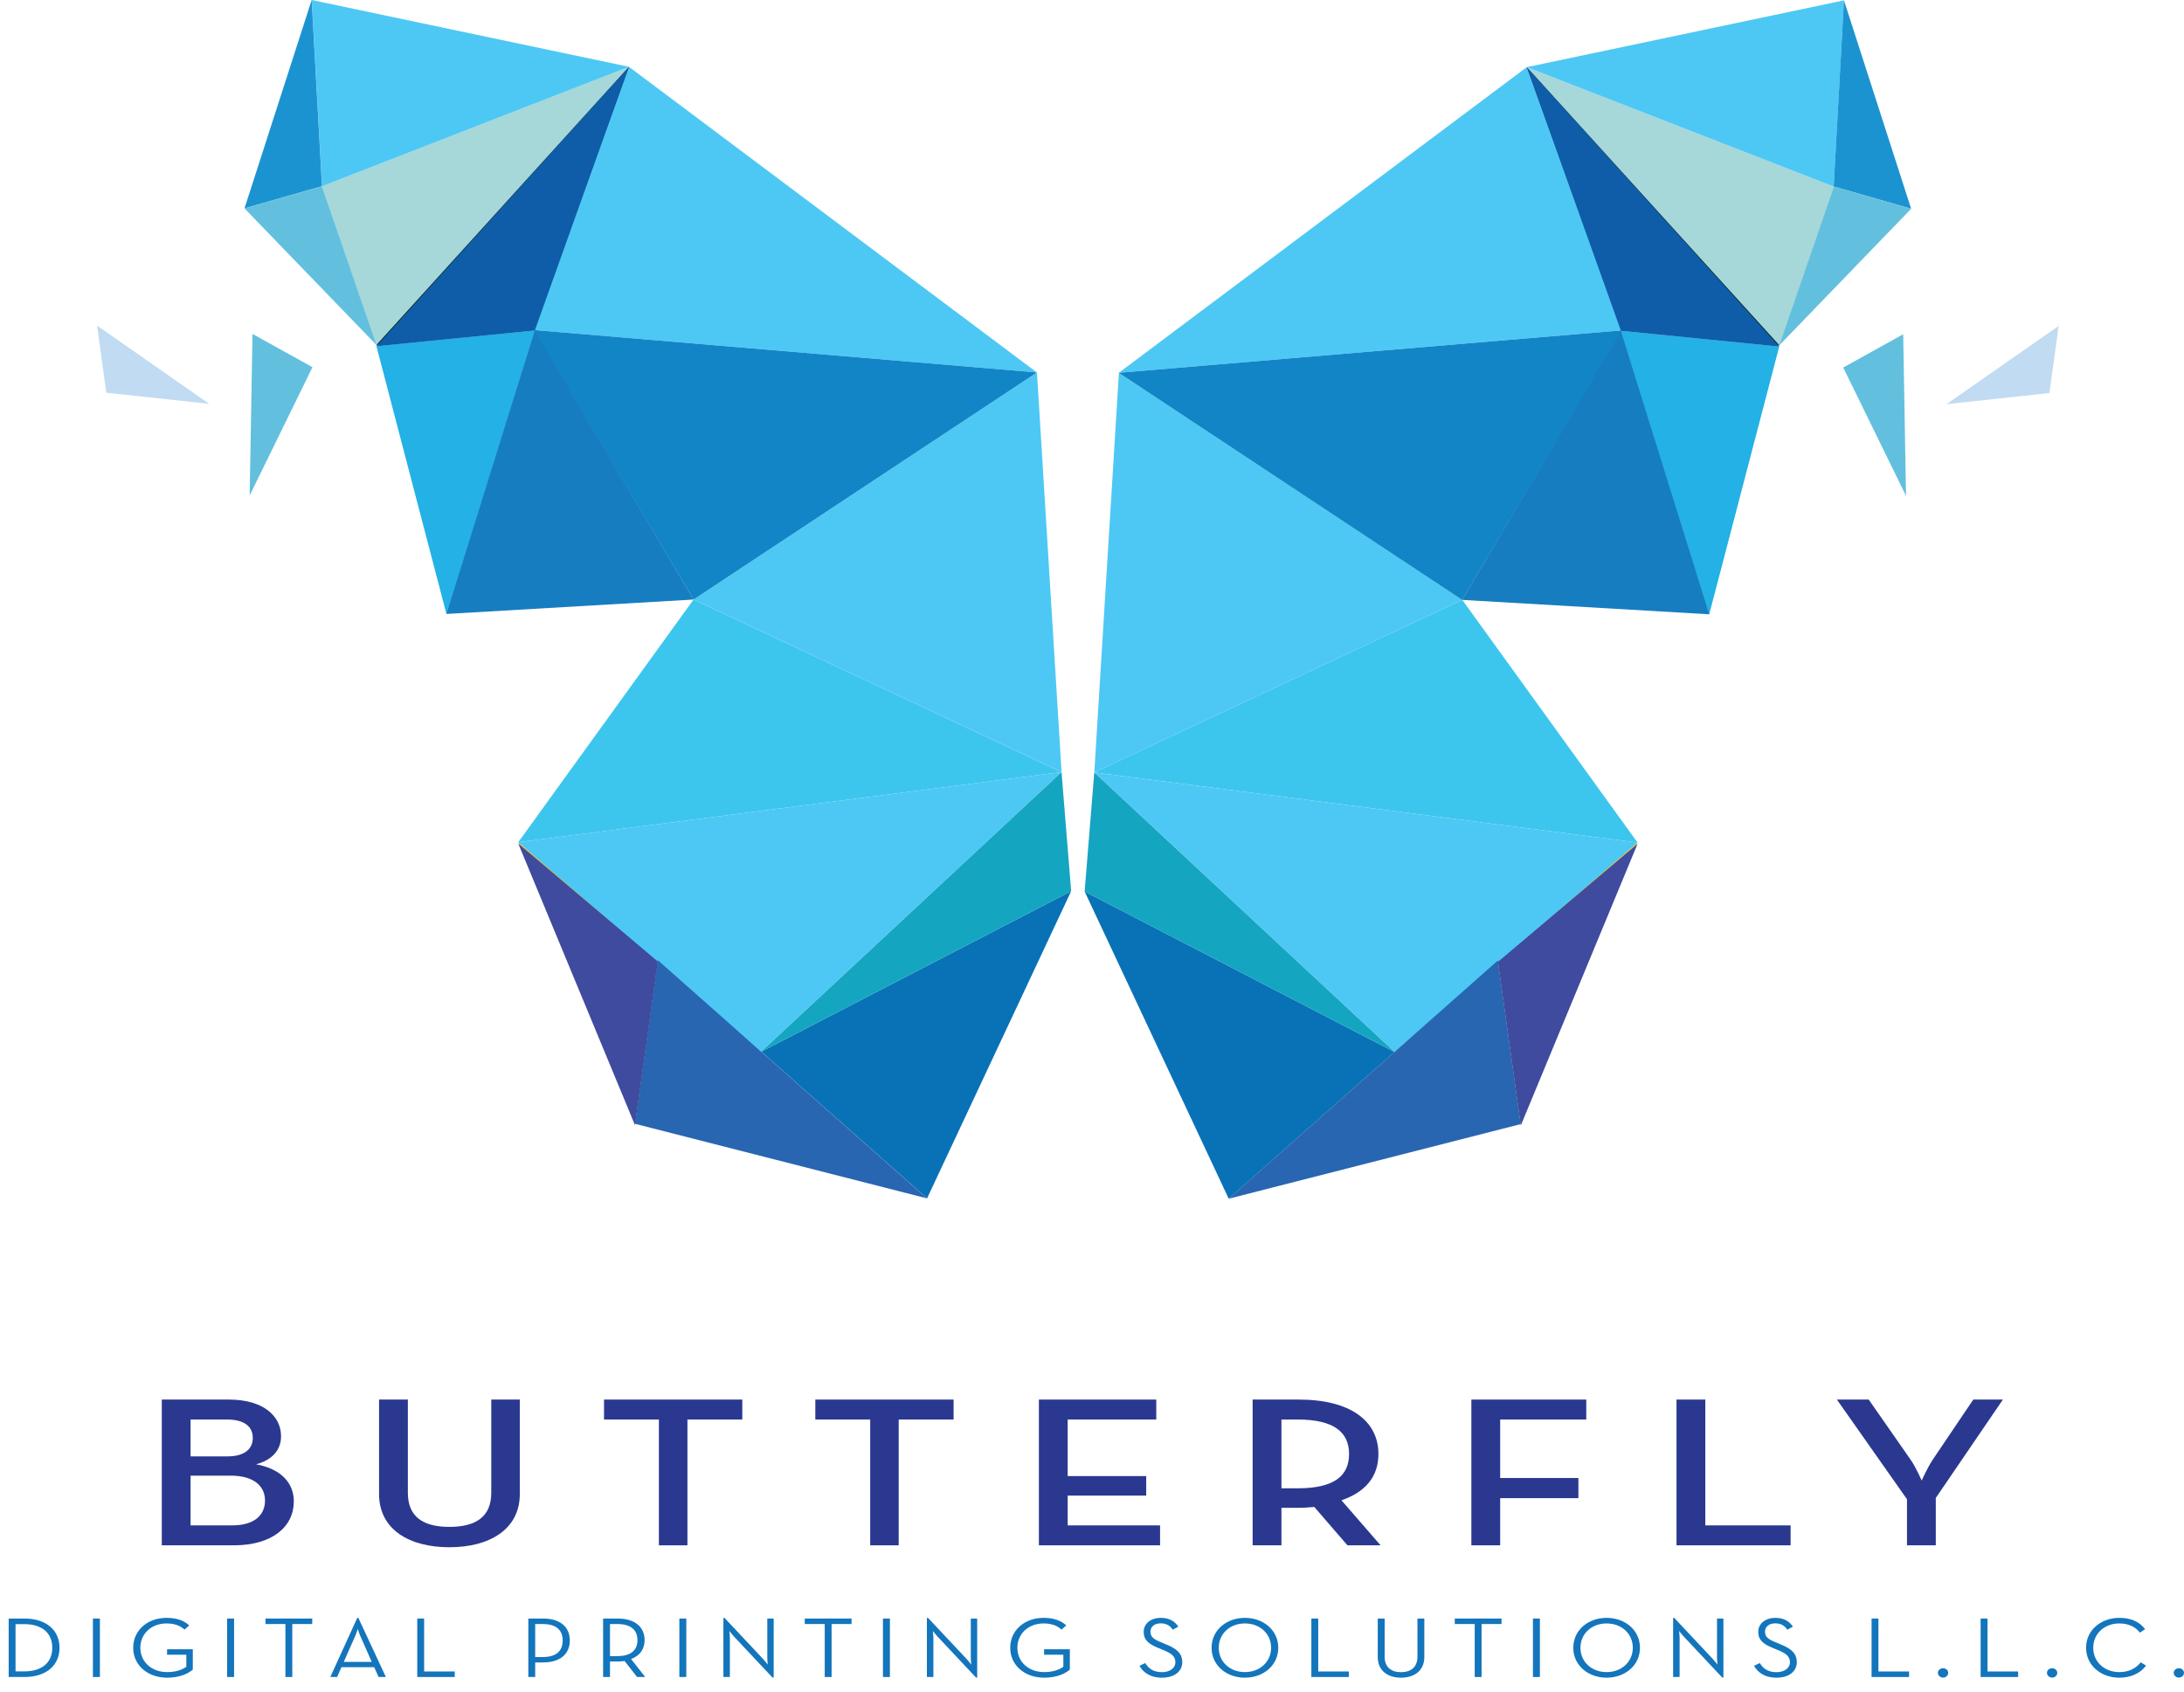 <svg width="111" height="86" viewBox="0 0 111 86" fill="none" xmlns="http://www.w3.org/2000/svg">
<path d="M11.799 77.534C12.931 77.534 13.469 77.011 13.469 76.27C13.469 75.529 12.889 75.006 11.73 75.006H9.686V77.534H11.799ZM11.564 74.026C12.434 74.026 12.848 73.645 12.848 73.089C12.848 72.534 12.448 72.153 11.536 72.153H9.686V74.026H11.564ZM8.223 71.139H11.633C13.386 71.139 14.284 71.978 14.284 73.002C14.284 73.71 13.828 74.211 13.014 74.429C14.27 74.658 14.933 75.366 14.933 76.314C14.933 77.588 13.856 78.547 11.882 78.547H8.223V71.139Z" fill="#2A3890"/>
<path d="M19.266 75.943V71.139H20.729V75.878C20.729 77.076 21.475 77.61 22.842 77.61C24.209 77.61 24.968 77.076 24.968 75.878V71.139H26.418V75.943C26.418 77.741 24.871 78.645 22.842 78.645C20.798 78.645 19.266 77.741 19.266 75.943Z" fill="#2A3890"/>
<path d="M33.488 72.153H30.699V71.139H37.727V72.153H34.938V78.547H33.488V72.153Z" fill="#2A3890"/>
<path d="M44.227 72.153H41.438V71.139H48.465V72.153H45.676V78.547H44.227V72.153Z" fill="#2A3890"/>
<path d="M52.801 71.139H58.766V72.153H54.264V75.028H58.255V76.02H54.264V77.534H58.959V78.547H52.801V71.139Z" fill="#2A3890"/>
<path d="M65.956 75.649C67.82 75.649 68.565 75.007 68.565 73.906C68.565 72.795 67.792 72.153 65.956 72.153H65.128V75.649H65.956ZM70.167 78.547H68.483L66.798 76.597C66.536 76.619 66.273 76.641 66.011 76.641H65.128V78.547H63.664V71.139H66.011C68.607 71.139 70.057 72.207 70.057 73.906C70.057 75.05 69.408 75.834 68.179 76.259L70.167 78.547Z" fill="#2A3890"/>
<path d="M74.781 71.139H80.621V72.153H76.245V75.126H80.221V76.15H76.245V78.547H74.781V71.139Z" fill="#2A3890"/>
<path d="M85.207 71.139H86.671V77.534H91.006V78.547H85.207V71.139Z" fill="#2A3890"/>
<path d="M96.921 76.205L93.359 71.139H94.975L97.101 74.189C97.391 74.603 97.667 75.257 97.667 75.257C97.667 75.257 97.957 74.603 98.233 74.189L100.291 71.139H101.795L98.385 76.139V78.547H96.921V76.205Z" fill="#2A3890"/>
<path d="M1.217 84.956C2.192 84.956 2.657 84.462 2.657 83.754C2.657 83.046 2.192 82.553 1.217 82.553H0.79V84.956H1.217ZM0.441 82.269H1.241C2.342 82.269 3.025 82.854 3.025 83.754C3.025 84.654 2.347 85.24 1.241 85.24H0.441V82.269Z" fill="#1375BC"/>
<path d="M5.077 82.269H4.723V85.24H5.077V82.269Z" fill="#1375BC"/>
<path d="M6.77 83.754C6.77 82.859 7.506 82.234 8.466 82.234C8.941 82.234 9.344 82.356 9.615 82.618L9.378 82.832C9.164 82.632 8.874 82.518 8.466 82.518C7.691 82.518 7.133 83.047 7.133 83.754C7.133 84.462 7.695 84.991 8.495 84.991C8.946 84.991 9.266 84.868 9.47 84.72V84.108H8.491V83.829H9.799V84.864C9.557 85.078 9.116 85.275 8.495 85.275C7.511 85.275 6.77 84.65 6.77 83.754Z" fill="#1375BC"/>
<path d="M11.897 82.269H11.543V85.24H11.897V82.269Z" fill="#1375BC"/>
<path d="M14.506 82.548H13.492V82.269H15.869V82.548H14.855V85.24H14.506V82.548Z" fill="#1375BC"/>
<path d="M18.893 84.471L18.311 83.151C18.248 83.011 18.185 82.797 18.185 82.797C18.185 82.797 18.117 83.011 18.055 83.151L17.473 84.471H18.893ZM18.156 82.238H18.214L19.611 85.24H19.242L19.019 84.741H17.352L17.133 85.24H16.789L18.156 82.238Z" fill="#1375BC"/>
<path d="M21.207 82.269H21.556V84.96H23.113V85.24H21.207V82.269Z" fill="#1375BC"/>
<path d="M27.579 84.226C28.321 84.226 28.598 83.876 28.598 83.387C28.598 82.898 28.321 82.548 27.579 82.548H27.201V84.226H27.579ZM26.852 82.269H27.598C28.5 82.269 28.961 82.719 28.961 83.387C28.961 84.043 28.5 84.501 27.598 84.501H27.201V85.24H26.852V82.269Z" fill="#1375BC"/>
<path d="M31.375 84.178C32.122 84.178 32.398 83.833 32.398 83.365C32.398 82.898 32.117 82.548 31.375 82.548H31.002V84.178H31.375ZM32.791 85.24H32.379L31.744 84.427C31.632 84.445 31.511 84.453 31.394 84.453H31.002V85.24H30.652V82.269H31.394C32.297 82.269 32.762 82.723 32.762 83.365C32.762 83.811 32.529 84.16 32.073 84.326L32.791 85.24Z" fill="#1375BC"/>
<path d="M34.881 82.269H34.527V85.24H34.881V82.269Z" fill="#1375BC"/>
<path d="M37.294 83.173C37.202 83.073 37.066 82.898 37.066 82.898C37.066 82.898 37.095 83.108 37.095 83.234V85.24H36.766V82.238H36.824L38.793 84.335C38.885 84.436 39.021 84.611 39.021 84.611C39.021 84.611 38.997 84.401 38.997 84.274V82.269H39.322V85.27H39.263L37.294 83.173Z" fill="#1375BC"/>
<path d="M41.916 82.548H40.902V82.269H43.279V82.548H42.265V85.24H41.916V82.548Z" fill="#1375BC"/>
<path d="M45.229 82.269H44.875V85.24H45.229V82.269Z" fill="#1375BC"/>
<path d="M47.638 83.173C47.546 83.073 47.41 82.898 47.41 82.898C47.41 82.898 47.439 83.108 47.439 83.234V85.24H47.109V82.238H47.168L49.137 84.335C49.229 84.436 49.365 84.611 49.365 84.611C49.365 84.611 49.34 84.401 49.34 84.274V82.269H49.665V85.27H49.607L47.638 83.173Z" fill="#1375BC"/>
<path d="M51.344 83.754C51.344 82.859 52.081 82.234 53.041 82.234C53.516 82.234 53.918 82.356 54.19 82.618L53.952 82.832C53.739 82.632 53.448 82.518 53.041 82.518C52.265 82.518 51.707 83.047 51.707 83.754C51.707 84.462 52.27 84.991 53.07 84.991C53.52 84.991 53.84 84.868 54.044 84.72V84.108H53.065V83.829H54.374V84.864C54.131 85.078 53.69 85.275 53.07 85.275C52.086 85.275 51.344 84.65 51.344 83.754Z" fill="#1375BC"/>
<path d="M57.914 84.672L58.205 84.532C58.36 84.781 58.588 84.995 59.054 84.995C59.437 84.995 59.738 84.803 59.738 84.488C59.738 84.187 59.529 84.034 59.117 83.868L58.855 83.758C58.384 83.566 58.127 83.361 58.127 82.946C58.127 82.518 58.501 82.234 58.996 82.234C59.437 82.234 59.713 82.417 59.888 82.68L59.607 82.837C59.48 82.653 59.306 82.513 58.996 82.513C58.671 82.513 58.472 82.684 58.472 82.937C58.472 83.199 58.627 83.317 58.996 83.47L59.257 83.579C59.806 83.798 60.087 84.043 60.087 84.488C60.087 84.978 59.655 85.275 59.063 85.275C58.433 85.275 58.089 84.986 57.914 84.672Z" fill="#1375BC"/>
<path d="M64.603 83.754C64.603 83.047 64.041 82.518 63.27 82.518C62.504 82.518 61.942 83.047 61.942 83.754C61.942 84.462 62.504 84.991 63.27 84.991C64.041 84.991 64.603 84.462 64.603 83.754ZM61.578 83.754C61.578 82.859 62.334 82.234 63.27 82.234C64.211 82.234 64.967 82.859 64.967 83.754C64.967 84.65 64.211 85.275 63.27 85.275C62.334 85.275 61.578 84.65 61.578 83.754Z" fill="#1375BC"/>
<path d="M66.648 82.269H66.998V84.96H68.554V85.24H66.648V82.269Z" fill="#1375BC"/>
<path d="M70.023 84.226V82.269H70.373V84.204C70.373 84.733 70.693 84.995 71.207 84.995C71.716 84.995 72.041 84.733 72.041 84.204V82.269H72.39V84.226C72.39 84.921 71.876 85.275 71.207 85.275C70.533 85.275 70.023 84.921 70.023 84.226Z" fill="#1375BC"/>
<path d="M74.951 82.548H73.938V82.269H76.314V82.548H75.3V85.24H74.951V82.548Z" fill="#1375BC"/>
<path d="M78.264 82.269H77.91V85.24H78.264V82.269Z" fill="#1375BC"/>
<path d="M82.986 83.754C82.986 83.047 82.424 82.518 81.653 82.518C80.887 82.518 80.325 83.047 80.325 83.754C80.325 84.462 80.887 84.991 81.653 84.991C82.424 84.991 82.986 84.462 82.986 83.754ZM79.961 83.754C79.961 82.859 80.717 82.234 81.653 82.234C82.593 82.234 83.35 82.859 83.35 83.754C83.35 84.65 82.593 85.275 81.653 85.275C80.717 85.275 79.961 84.65 79.961 83.754Z" fill="#1375BC"/>
<path d="M85.564 83.173C85.472 83.073 85.336 82.898 85.336 82.898C85.336 82.898 85.365 83.108 85.365 83.234V85.24H85.035V82.238H85.094L87.062 84.335C87.155 84.436 87.29 84.611 87.29 84.611C87.29 84.611 87.266 84.401 87.266 84.274V82.269H87.591V85.27H87.533L85.564 83.173Z" fill="#1375BC"/>
<path d="M89.148 84.672L89.439 84.532C89.595 84.781 89.823 84.995 90.288 84.995C90.671 84.995 90.972 84.803 90.972 84.488C90.972 84.187 90.763 84.034 90.351 83.868L90.089 83.758C89.619 83.566 89.362 83.361 89.362 82.946C89.362 82.518 89.735 82.234 90.23 82.234C90.671 82.234 90.948 82.417 91.122 82.68L90.841 82.837C90.715 82.653 90.54 82.513 90.23 82.513C89.905 82.513 89.706 82.684 89.706 82.937C89.706 83.199 89.862 83.317 90.23 83.47L90.492 83.579C91.04 83.798 91.321 84.043 91.321 84.488C91.321 84.978 90.889 85.275 90.298 85.275C89.667 85.275 89.323 84.986 89.148 84.672Z" fill="#1375BC"/>
<path d="M95.121 82.269H95.47V84.96H97.027V85.24H95.121V82.269Z" fill="#1375BC"/>
<path d="M98.492 85.03C98.492 84.894 98.618 84.794 98.754 84.794C98.895 84.794 99.016 84.894 99.016 85.03C99.016 85.166 98.895 85.271 98.754 85.271C98.618 85.271 98.492 85.166 98.492 85.03Z" fill="#1375BC"/>
<path d="M100.664 82.269H101.013V84.96H102.57V85.24H100.664V82.269Z" fill="#1375BC"/>
<path d="M104.035 85.03C104.035 84.894 104.161 84.794 104.297 84.794C104.438 84.794 104.559 84.894 104.559 85.03C104.559 85.166 104.438 85.271 104.297 85.271C104.161 85.271 104.035 85.166 104.035 85.03Z" fill="#1375BC"/>
<path d="M106.023 83.754C106.023 82.859 106.78 82.234 107.715 82.234C108.297 82.234 108.743 82.43 109.024 82.811L108.758 82.985C108.544 82.701 108.19 82.518 107.715 82.518C106.944 82.518 106.387 83.047 106.387 83.754C106.387 84.462 106.944 84.991 107.715 84.991C108.195 84.991 108.564 84.803 108.801 84.493L109.073 84.663C108.782 85.047 108.307 85.275 107.715 85.275C106.78 85.275 106.023 84.65 106.023 83.754Z" fill="#1375BC"/>
<path d="M110.477 85.03C110.477 84.894 110.603 84.794 110.738 84.794C110.879 84.794 111 84.894 111 85.03C111 85.166 110.879 85.271 110.738 85.271C110.603 85.271 110.477 85.166 110.477 85.03Z" fill="#1375BC"/>
<path d="M56.863 18.949L77.597 3.413L82.433 16.791L56.863 18.949Z" fill="#4DC8F4"/>
<path d="M56.863 18.949L74.313 30.49L82.433 16.791L90.43 17.616L77.597 3.413L93.198 9.482L90.43 17.616" fill="#A6D7D9"/>
<path d="M77.598 3.413L93.721 0.017L93.198 9.483L77.598 3.413Z" fill="#4DC8F4"/>
<path d="M93.718 0.017L97.132 10.609L93.195 9.482L93.718 0.017Z" fill="#1C93D1"/>
<path d="M90.434 17.549L97.137 10.609L93.2 9.482L90.434 17.549Z" fill="#62C0DE"/>
<path d="M90.427 17.549L86.869 31.157L82.43 16.791L90.427 17.549Z" fill="#A6D7D9"/>
<path d="M74.609 30.49L86.875 31.157L82.435 16.791L74.609 30.49Z" fill="#62C0DE"/>
<path d="M55.617 39.263L74.318 30.49L56.868 18.949L55.617 39.263Z" fill="#4DC8F4"/>
<path d="M55.617 39.262L83.227 42.826L74.318 30.49L55.617 39.262Z" fill="#3DC6ED"/>
<path d="M62.449 60.93L55.125 45.313L70.878 53.471L62.449 60.93Z" fill="#0972B7"/>
<path d="M77.293 57.138L76.133 48.821L83.225 42.826L77.293 57.138Z" fill="#FDB614"/>
<path d="M55.617 39.263L70.881 53.471L83.227 42.826L55.617 39.263Z" fill="#4DC8F4"/>
<path d="M62.445 60.93L76.128 48.821L77.288 57.138L62.445 60.93Z" fill="#2966B1"/>
<path d="M55.615 39.263L55.125 45.313L70.878 53.471L55.615 39.263Z" fill="#14A5C1"/>
<path d="M56.863 18.949L82.433 16.791L74.313 30.49L56.863 18.949Z" fill="#1285C6"/>
<path d="M77.598 3.413L82.435 16.791L90.432 17.549L77.598 3.413Z" fill="#082B2C"/>
<path d="M96.873 25.205L96.728 16.99L93.68 18.682L96.873 25.205Z" fill="#62C0DE"/>
<path d="M104.629 16.567L104.16 19.977L98.93 20.543L104.629 16.567Z" fill="#C0DBF2"/>
<path d="M90.427 17.616L86.87 31.224L82.379 16.814L90.427 17.616Z" fill="#23B1E6"/>
<path d="M74.312 30.491L86.873 31.224L82.381 16.814L74.312 30.491Z" fill="#167EC0"/>
<path d="M77.294 57.206L76.133 48.889L83.226 42.894L77.294 57.206Z" fill="#3E4B9F"/>
<path d="M77.598 3.413L82.382 16.813L90.431 17.616L77.598 3.413Z" fill="#0F5DA8"/>
<path d="M52.699 18.932L31.966 3.396L27.129 16.774L52.699 18.932Z" fill="#4DC8F4"/>
<path d="M52.697 18.932L35.248 30.473L27.127 16.774L19.13 17.599L31.964 3.396L16.363 9.465L19.13 17.599" fill="#A6D7D9"/>
<path d="M31.967 3.396L15.844 0L16.367 9.466L31.967 3.396Z" fill="#4DC8F4"/>
<path d="M15.84 0L12.426 10.592L16.363 9.465L15.84 0Z" fill="#1C93D1"/>
<path d="M19.129 17.532L12.426 10.592L16.363 9.465L19.129 17.532Z" fill="#62C0DE"/>
<path d="M19.133 17.532L22.691 31.14L27.131 16.774L19.133 17.532Z" fill="#A6D7D9"/>
<path d="M34.953 30.473L22.688 31.14L27.127 16.774L34.953 30.473Z" fill="#62C0DE"/>
<path d="M53.954 39.245L35.254 30.473L52.703 18.932L53.954 39.245Z" fill="#4DC8F4"/>
<path d="M53.949 39.245L26.34 42.809L35.249 30.473L53.949 39.245Z" fill="#3DC6ED"/>
<path d="M47.117 60.912L54.441 45.296L38.688 53.454L47.117 60.912Z" fill="#0972B7"/>
<path d="M32.272 57.121L33.432 48.804L26.34 42.809L32.272 57.121Z" fill="#FDB614"/>
<path d="M53.949 39.245L38.686 53.454L26.34 42.809L53.949 39.245Z" fill="#4DC8F4"/>
<path d="M47.113 60.912L33.43 48.804L32.27 57.121L47.113 60.912Z" fill="#2966B1"/>
<path d="M53.951 39.245L54.441 45.296L38.688 53.454L53.951 39.245Z" fill="#14A5C1"/>
<path d="M52.699 18.932L27.129 16.774L35.25 30.473L52.699 18.932Z" fill="#1285C6"/>
<path d="M31.967 3.396L27.13 16.774L19.133 17.532L31.967 3.396Z" fill="#082B2C"/>
<path d="M12.688 25.188L12.833 16.973L15.881 18.665L12.688 25.188Z" fill="#62C0DE"/>
<path d="M4.934 16.55L5.403 19.96L10.633 20.526L4.934 16.55Z" fill="#C0DBF2"/>
<path d="M19.133 17.599L22.69 31.207L27.181 16.796L19.133 17.599Z" fill="#23B1E6"/>
<path d="M35.248 30.473L22.688 31.207L27.179 16.796L35.248 30.473Z" fill="#167EC0"/>
<path d="M32.272 57.189L33.433 48.873L26.34 42.877L32.272 57.189Z" fill="#3E4B9F"/>
<path d="M31.966 3.396L27.182 16.797L19.133 17.599L31.966 3.396Z" fill="#0F5DA8"/>
</svg>

